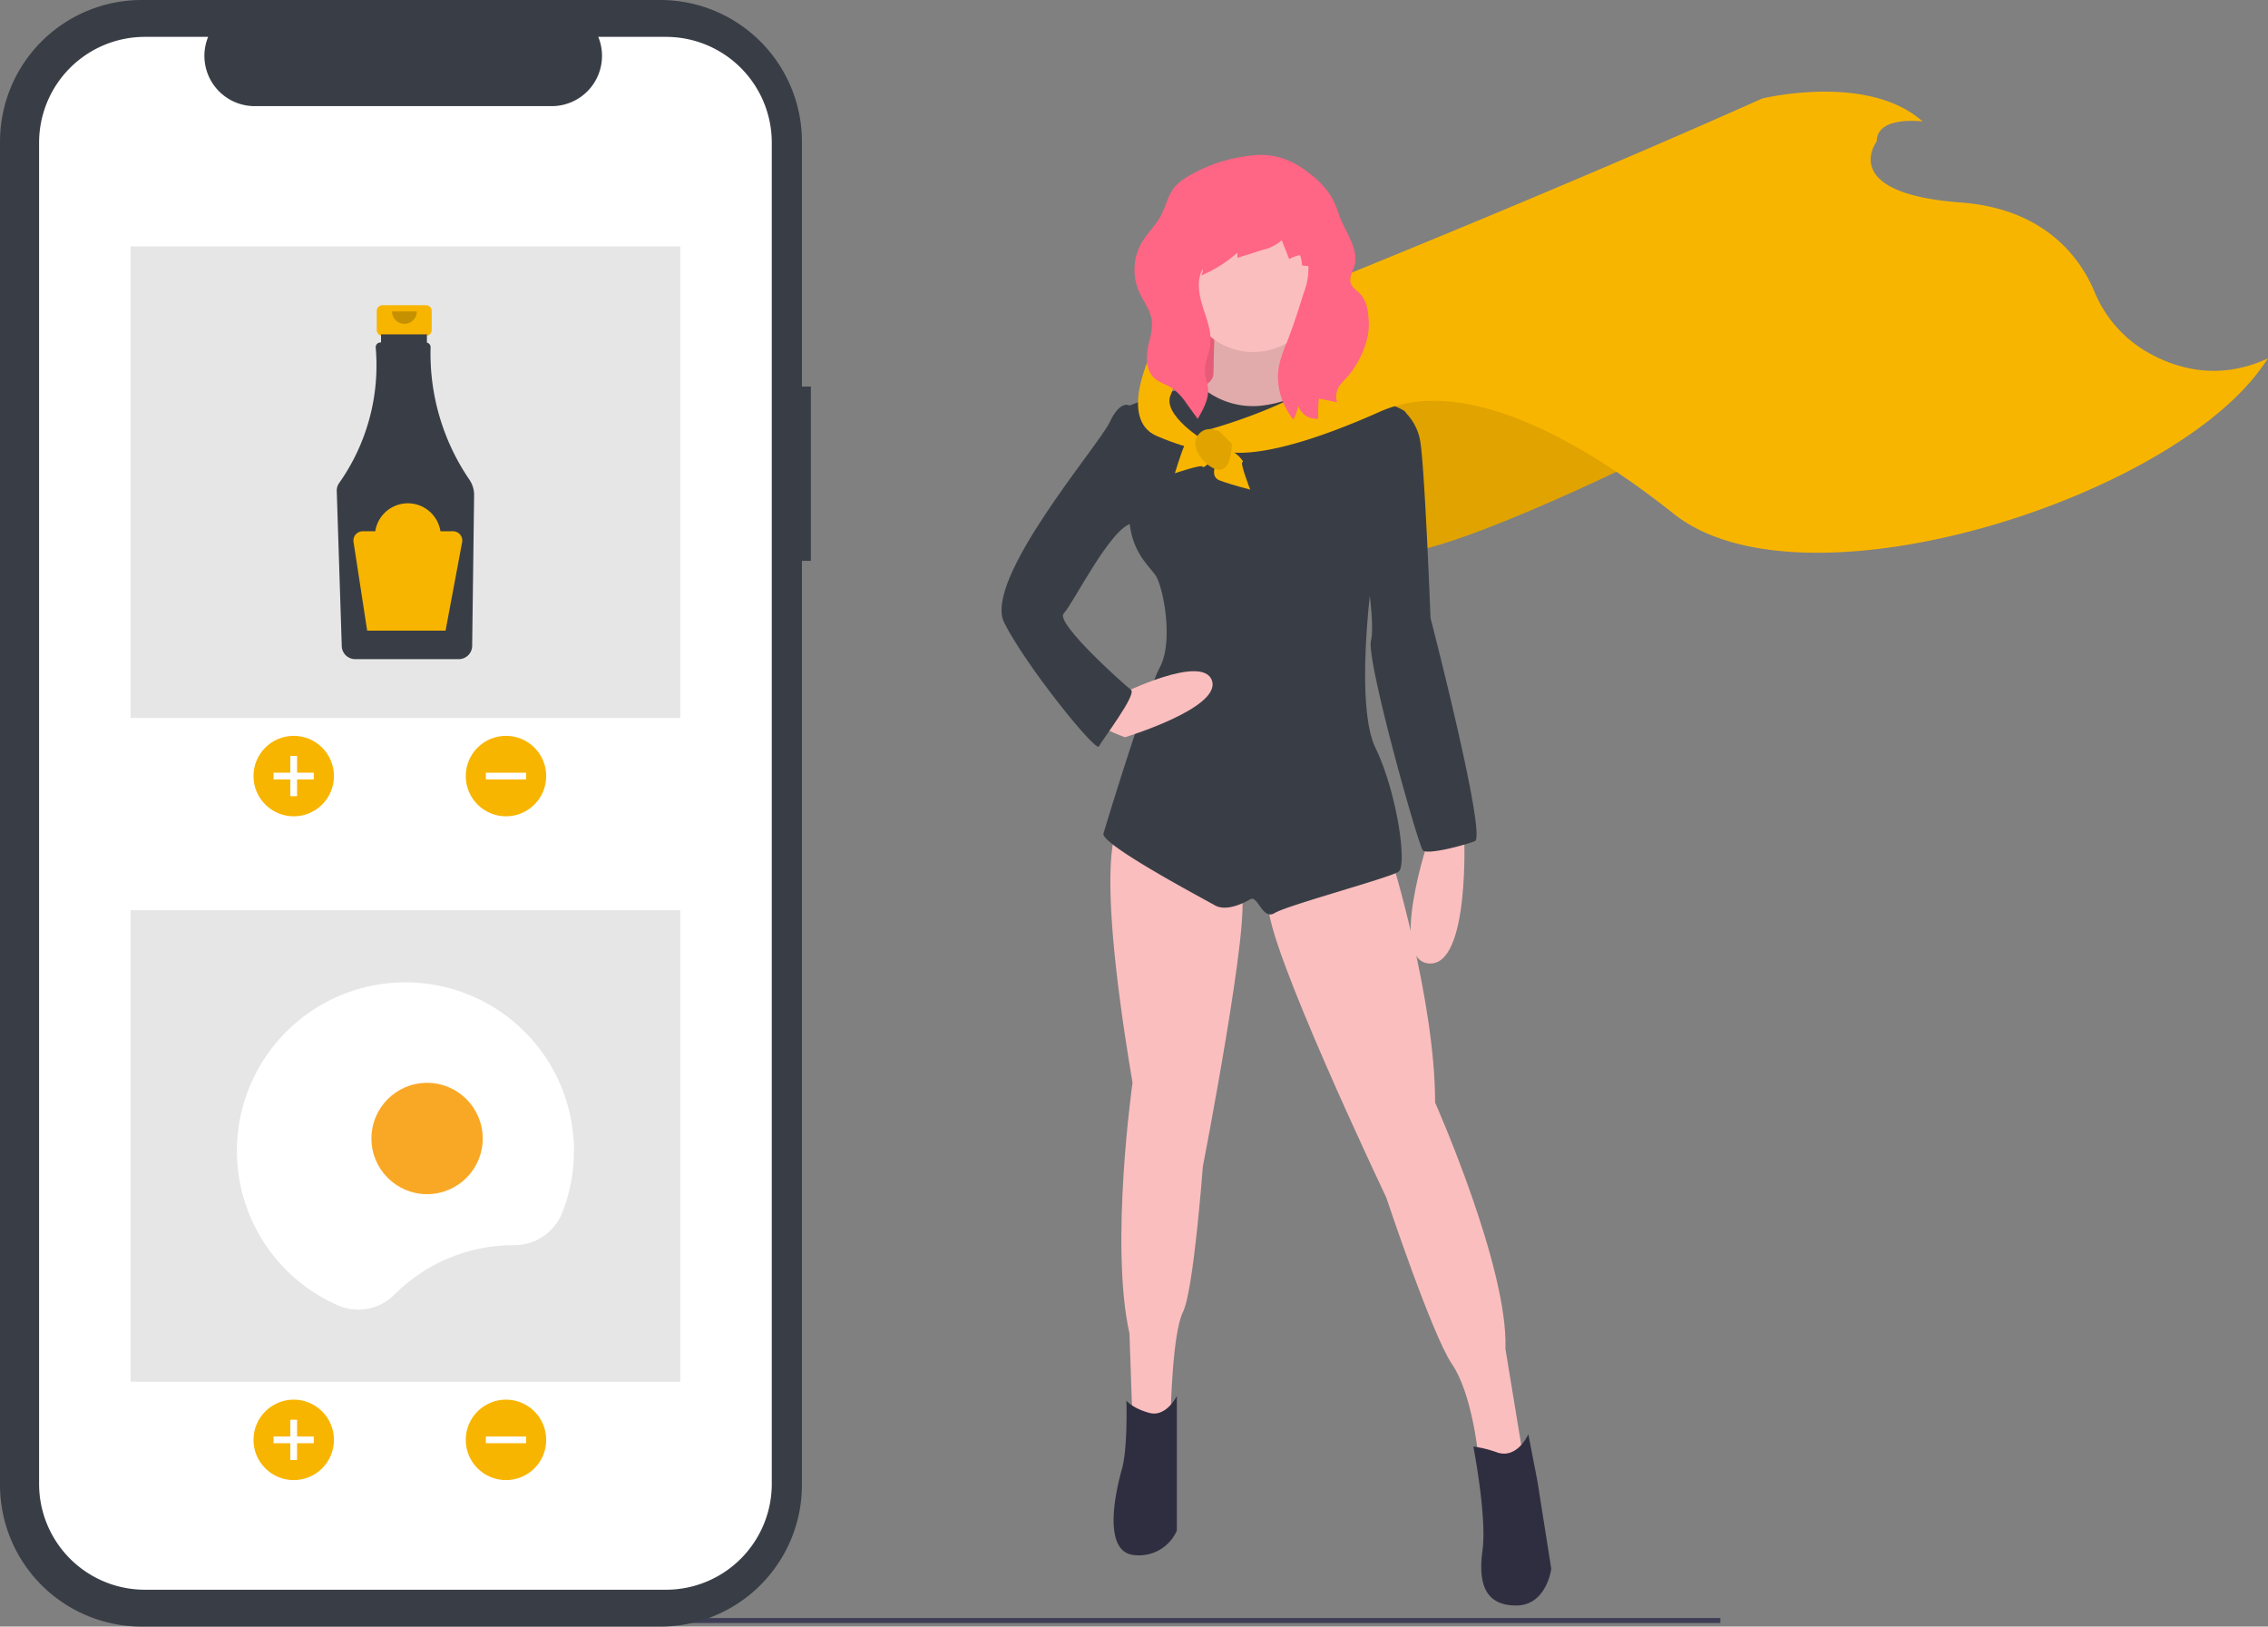 <svg xmlns="http://www.w3.org/2000/svg" width="468.003" height="335.567" viewBox="0 0 468.003 335.567">
  <rect x="0" y="0" width="468.003" height="335.567" fill="#808080" stroke="none"/>
  <g id="Group_1227" data-name="Group 1227" transform="translate(0 0)">
    <rect id="Rectangle_2000" data-name="Rectangle 2000" width="239.56" height="1.033" transform="translate(115.44 333.798)" fill="#3f3d56"/>
    <path id="Path_2286" data-name="Path 2286" d="M382.361,165.854h-1.844v-50.51a29.234,29.234,0,0,0-29.234-29.234H244.272a29.234,29.234,0,0,0-29.234,29.234v277.1a29.234,29.234,0,0,0,29.234,29.234H351.283a29.234,29.234,0,0,0,29.234-29.234V201.808h1.844Z" transform="translate(-215.038 -86.111)" fill="#393e46"/>
    <path id="Path_2287" data-name="Path 2287" d="M361.891,102.606H347.923a10.372,10.372,0,0,1-9.6,14.289H277.014a10.372,10.372,0,0,1-9.6-14.289H254.364a21.831,21.831,0,0,0-21.831,21.831V401.131a21.831,21.831,0,0,0,21.831,21.831H361.891a21.831,21.831,0,0,0,21.831-21.831V124.437a21.831,21.831,0,0,0-21.831-21.831Z" transform="translate(-224.466 -95)" fill="#fff"/>
    <rect id="Rectangle_2001" data-name="Rectangle 2001" width="113.427" height="97.289" transform="translate(26.948 50.827)" fill="#e6e6e6"/>
    <circle id="Ellipse_419" data-name="Ellipse 419" cx="8.3" cy="8.3" r="8.3" transform="translate(52.308 151.805)" fill="#f8b500"/>
    <path id="Path_2288" data-name="Path 2288" d="M130.745,341.692h-3.458v-3.458H125.9v3.458h-3.458v1.383H125.9v3.458h1.383v-3.458h3.458Z" transform="translate(-65.987 -182.279)" fill="#fff"/>
    <circle id="Ellipse_420" data-name="Ellipse 420" cx="8.3" cy="8.3" r="8.3" transform="translate(96.111 151.805)" fill="#f8b500"/>
    <rect id="Rectangle_2002" data-name="Rectangle 2002" width="1.383" height="8.3" transform="translate(108.56 159.413) rotate(90)" fill="#fff"/>
    <path id="Path_2289" data-name="Path 2289" d="M393.792,222.66h-8.964a1.188,1.188,0,0,0-1.188,1.188v3.934a1.188,1.188,0,0,0,1.188,1.188h1.485v5.9h5.993v-5.9h1.485a1.188,1.188,0,0,0,1.188-1.188v-3.934a1.188,1.188,0,0,0-1.188-1.188Z" transform="translate(-305.9 -159.699)" fill="#f8b500"/>
    <path id="Path_2290" data-name="Path 2290" d="M393.126,265.7a46.083,46.083,0,0,1-8.017-27.322.972.972,0,0,0-.759-.97v-1.7h-9.467v1.676h-.13a.971.971,0,0,0-.97.973q0,.035,0,.071a42.056,42.056,0,0,1-7.555,27.97,2.677,2.677,0,0,0-.484,1.622l1.035,32.02a2.772,2.772,0,0,0,2.748,2.675h21.412a2.773,2.773,0,0,0,2.75-2.722l.4-31.089a5.611,5.611,0,0,0-.964-3.2Z" transform="translate(-296.256 -166.73)" fill="#393e46"/>
    <path id="Path_2291" data-name="Path 2291" d="M395.612,225.44a2.564,2.564,0,1,1-5.128,0" transform="translate(-309.589 -161.197)" opacity="0.2" style="isolation: isolate"/>
    <path id="Path_2292" data-name="Path 2292" d="M393.757,317.077h-2.593a6.805,6.805,0,0,0-13.452,0H375.12a1.913,1.913,0,0,0-1.891,2.2l2.816,18.307h16.172l3.421-18.245a1.914,1.914,0,0,0-1.881-2.266Z" transform="translate(-300.277 -207.473)" fill="#f8b500"/>
    <rect id="Rectangle_2003" data-name="Rectangle 2003" width="113.427" height="97.289" transform="translate(26.948 187.769)" fill="#e6e6e6"/>
    <circle id="Ellipse_421" data-name="Ellipse 421" cx="8.3" cy="8.3" r="8.3" transform="translate(52.308 288.747)" fill="#f8b500"/>
    <path id="Path_2293" data-name="Path 2293" d="M130.745,638.692h-3.458v-3.458H125.9v3.458h-3.458v1.383H125.9v3.458h1.383v-3.458h3.458Z" transform="translate(-65.987 -342.337)" fill="#fff"/>
    <circle id="Ellipse_422" data-name="Ellipse 422" cx="8.3" cy="8.3" r="8.3" transform="translate(96.111 288.747)" fill="#f8b500"/>
    <rect id="Rectangle_2004" data-name="Rectangle 2004" width="1.383" height="8.3" transform="translate(108.56 296.355) rotate(90)" fill="#fff"/>
    <path id="Path_2294" data-name="Path 2294" d="M378.163,579.855h.063a10.623,10.623,0,0,0,9.947-6.663,34.773,34.773,0,1,0-46.323,19.047,10.533,10.533,0,0,0,11.7-2.169A34.658,34.658,0,0,1,378.163,579.855Z" transform="translate(-272.172 -322.97)" fill="#fff"/>
    <circle id="Ellipse_423" data-name="Ellipse 423" cx="11.484" cy="11.484" r="11.484" transform="translate(76.643 223.39)" fill="#f9a825"/>
    <g id="Group_1229" data-name="Group 1229" transform="translate(94 0)">
      <path id="Path_2352" data-name="Path 2352" d="M530.125,257.913S484.4,280.619,476.2,277.465s-11.038-31.22-11.038-31.22l33.743-6.307Z" transform="translate(-284.469 -163.531)" fill="#f8b500"/>
      <path id="Path_2353" data-name="Path 2353" d="M530.125,257.913S484.4,280.619,476.2,277.465s-11.038-31.22-11.038-31.22l33.743-6.307Z" transform="translate(-284.469 -163.531)" opacity="0.1"/>
      <rect id="Rectangle_2023" data-name="Rectangle 2023" width="29.959" height="26.175" transform="translate(150.891 60.482)" fill="#ff6584"/>
      <rect id="Rectangle_2024" data-name="Rectangle 2024" width="29.959" height="26.175" transform="translate(150.891 60.482)" opacity="0.1"/>
      <path id="Path_2354" data-name="Path 2354" d="M562.318,459.6s1.261,27.436-7.253,26.805,0-25.859,0-25.859Z" transform="translate(-354.19 -287.642)" fill="#fbbebe"/>
      <path id="Path_2355" data-name="Path 2355" d="M637.619,212.389s-1.892,11.984,1.577,13.56,5.676,2.838,5.676,2.838l-7.884,5.361-14.506.946-3.784-2.838-3.469-3.154s5.676-1.261,5.676-4.1.315-11.353.315-11.353Z" transform="translate(-464.496 -147.966)" fill="#fbbebe"/>
      <path id="Path_2356" data-name="Path 2356" d="M637.619,212.389s-1.892,11.984,1.577,13.56,5.676,2.838,5.676,2.838l-7.884,5.361-14.506.946-3.784-2.838-3.469-3.154s5.676-1.261,5.676-4.1.315-11.353.315-11.353Z" transform="translate(-464.496 -147.966)" opacity="0.1"/>
      <path id="Path_2357" data-name="Path 2357" d="M548.413,470.477s9.145,29.328,9.145,50.773c0,0,15.137,34.059,14.506,50.773l3.784,23.021-5.361,1.892-4.1-3.469s-1.261-12.3-5.361-18.291-13.56-34.374-13.56-34.374-25.229-52.98-24.283-60.549S548.413,470.477,548.413,470.477Z" transform="translate(-355.422 -293.786)" fill="#fbbebe"/>
      <path id="Path_2358" data-name="Path 2358" d="M658.6,455.253s-5.992,2.838,2.523,53.3c0,0-4.73,33.428-.631,51.719l.631,18.291h6.622l1.261-1.892s.315-16.4,2.523-20.814,4.1-29.959,4.1-29.959,10.091-52.034,7.884-56.449S658.6,455.253,658.6,455.253Z" transform="translate(-521.426 -285.184)" fill="#fbbebe"/>
      <path id="Path_2359" data-name="Path 2359" d="M521.462,744.514s-2.208,5.046-6.307,3.784a24.4,24.4,0,0,0-5.046-1.261s2.838,14.506,1.892,21.444.631,11.353,6.938,11.353,7.253-7.569,7.253-7.569l-2.838-17.975Z" transform="translate(-300.088 -448.618)" fill="#2f2e41"/>
      <path id="Path_2360" data-name="Path 2360" d="M700.774,726.39s-2.208,4.415-5.677,3.469-4.73-2.523-4.73-2.523.315,9.776-.946,14.191-4.1,17.029,2.523,17.66a8.514,8.514,0,0,0,8.83-5.046Z" transform="translate(-551.933 -438.377)" fill="#2f2e41"/>
      <ellipse id="Ellipse_481" data-name="Ellipse 481" cx="13.876" cy="13.876" rx="13.876" ry="13.876" transform="translate(150.733 44.871)" fill="#fbbebe"/>
      <path id="Path_2361" data-name="Path 2361" d="M584.226,250.666s10.991-4.316,14.956-3.735a16.208,16.208,0,0,0,12.48,3.735c7.569-.946,10.528-4.578,10.528-4.578s20.377,4.578,19.115,6.47-6.938,32.8-6.938,32.8-3.784,26.805.631,35.951,6.622,24.283,4.73,25.544-23.021,6.938-25.544,8.515-3.469-3.784-5.046-2.838-5.046,2.523-7.253,1.261-23.652-12.614-23.021-14.822,8.83-29.013,11.668-34.374.631-16.714-.946-18.922-4.73-4.73-5.361-11.038S584.226,250.666,584.226,250.666Z" transform="translate(-445.161 -167.005)" fill="#393e46"/>
      <path id="Path_2362" data-name="Path 2362" d="M553.356,258.721a10.841,10.841,0,0,1,3.533,6.02c.946,4.1,2.208,36.9,2.208,36.9s11.668,45.1,9.145,46.042-9.776,2.838-10.722,1.892-11.668-39.1-10.722-43.2-1.261-16.083-1.261-16.083Z" transform="translate(-357.906 -174.143)" fill="#393e46"/>
      <path id="Path_2363" data-name="Path 2363" d="M676.751,387.41s17.029-8.515,18.922-2.838S677.7,396.24,677.7,396.24s-6.938-2.523-6.938-4.1S676.751,387.41,676.751,387.41Z" transform="translate(-539.578 -244.147)" fill="#fbbebe"/>
      <path id="Path_2364" data-name="Path 2364" d="M731.465,257.675,728,256.414s-1.892-1.261-4.1,3.469-26.175,32.482-21.76,41.312S721.059,328,721.689,326.739s7.884-10.722,6.622-11.668-15.768-13.876-13.876-15.768,9.776-17.975,14.191-18.606S731.465,257.675,731.465,257.675Z" transform="translate(-588.931 -172.753)" fill="#393e46"/>
      <path id="Path_2365" data-name="Path 2365" d="M194.864,147.123s48.088-19.336,89.716-37.942c0,0,21.76-5.361,33.113,4.73,0,0-9.461-1.261-9.461,4.1,0,0-8.2,10.722,17.345,12.614,17.79,1.318,24.872,11.966,27.533,18.309a25.771,25.771,0,0,0,10.422,12.254c6.149,3.675,15.06,6.378,25.432,1.6,0,0-.59.907-1.708,2.417-20.027,27.045-94.6,50.582-120.939,29.631-16.275-12.948-42.076-29.312-60.572-21.07-29.013,12.93-34.374,7.253-34.374,7.253l-1.261-3.469s28.067-7.569,28.7-17.345S194.864,147.123,194.864,147.123Z" transform="translate(-14.96 -88.849)" fill="#f8b500"/>
      <path id="Path_2366" data-name="Path 2366" d="M685.678,204.052s-6.78,2.681-8.042,11.511c0,0-7.253,14.191.946,17.66s9.776,2.523,9.776,2.523v-1.577s-8.83-5.361-6.938-9.461S685.678,204.052,685.678,204.052Z" transform="translate(-533.841 -143.255)" fill="#f8b500"/>
      <path id="Path_2367" data-name="Path 2367" d="M660.391,285.868s-2.208-5.676-1.577-5.676-2.566-3.491-3.806-2.219-3.447,5.057-.925,6S660.391,285.868,660.391,285.868Z" transform="translate(-496.413 -184.863)" fill="#f8b500"/>
      <path id="Path_2368" data-name="Path 2368" d="M669.423,279.247s5.765-1.966,5.738-1.335,3.6-2.416,2.378-3.709-4.907-3.658-5.958-1.178S669.423,279.247,669.423,279.247Z" transform="translate(-520.987 -181.611)" fill="#f8b500"/>
      <path id="Path_2369" data-name="Path 2369" d="M666.651,268.279s-2.879-1.616-4.593.926,2.07,6.958,4.593,6.958,2.523-5.361,2.523-5.361Z" transform="translate(-508.98 -179.257)" fill="#f8b500"/>
      <path id="Path_2370" data-name="Path 2370" d="M666.651,268.279s-2.879-1.616-4.593.926,2.07,6.958,4.593,6.958,2.523-5.361,2.523-5.361Z" transform="translate(-508.98 -179.257)" opacity="0.1"/>
      <path id="Path_2371" data-name="Path 2371" d="M633.185,141.885a17.027,17.027,0,0,1,4.273,4.8,21.529,21.529,0,0,1,1.355,3.3c1.275,3.67,4.445,7.387,3.1,11.034-.383,1.04-.98,2.138-.637,3.192.3.936,1.246,1.483,1.926,2.194,1.46,1.527,1.706,3.819,1.8,5.931.163,3.867-1.963,8.423-4.532,11.318a15.813,15.813,0,0,0-1.546,1.75,4.1,4.1,0,0,0-.484,3.375l-3.742-.781a31.05,31.05,0,0,0-.126,4.158,3.882,3.882,0,0,1-4.116-2.66,11.114,11.114,0,0,1-1.028,2.841,14.665,14.665,0,0,1-2.486-4.6,13.162,13.162,0,0,1-.446-6.646,28.186,28.186,0,0,1,1.611-4.724c1.322-3.342,2.4-6.774,3.481-10.2a14.206,14.206,0,0,0,.957-5.478l-1.33-.145a6.35,6.35,0,0,0-.42-2.146,7.874,7.874,0,0,0-2.224.837l-1.533-3.89a8.833,8.833,0,0,1-3.854,1.962l-5.285,1.664-.032-1.046a27.124,27.124,0,0,1-7.52,4.717,1.711,1.711,0,0,0,.371-1.361c-1.3,2.333-.781,5.239.022,7.787s1.87,5.142,1.546,7.794c-.242,1.984-1.258,3.881-1.07,5.87.093.98.476,1.912.6,2.889.284,2.33-.941,4.548-2.123,6.575l-2.3-3.157a12.092,12.092,0,0,0-2.9-3.126c-1.223-.811-2.739-1.175-3.8-2.183-1.9-1.8-1.661-4.868-1.042-7.413a12.883,12.883,0,0,0,.606-4.113c-.2-2.352-1.839-4.3-2.759-6.471a11.234,11.234,0,0,1,.63-9.876c1.142-1.959,2.868-3.536,3.944-5.532s1.48-4.351,2.948-6.065a10.232,10.232,0,0,1,2.471-1.969,32.214,32.214,0,0,1,13.705-4.471C625.784,137.329,629.662,138.981,633.185,141.885Z" transform="translate(-456.546 -105.781)" fill="#ff6584"/>
    </g>
  </g>
</svg>

